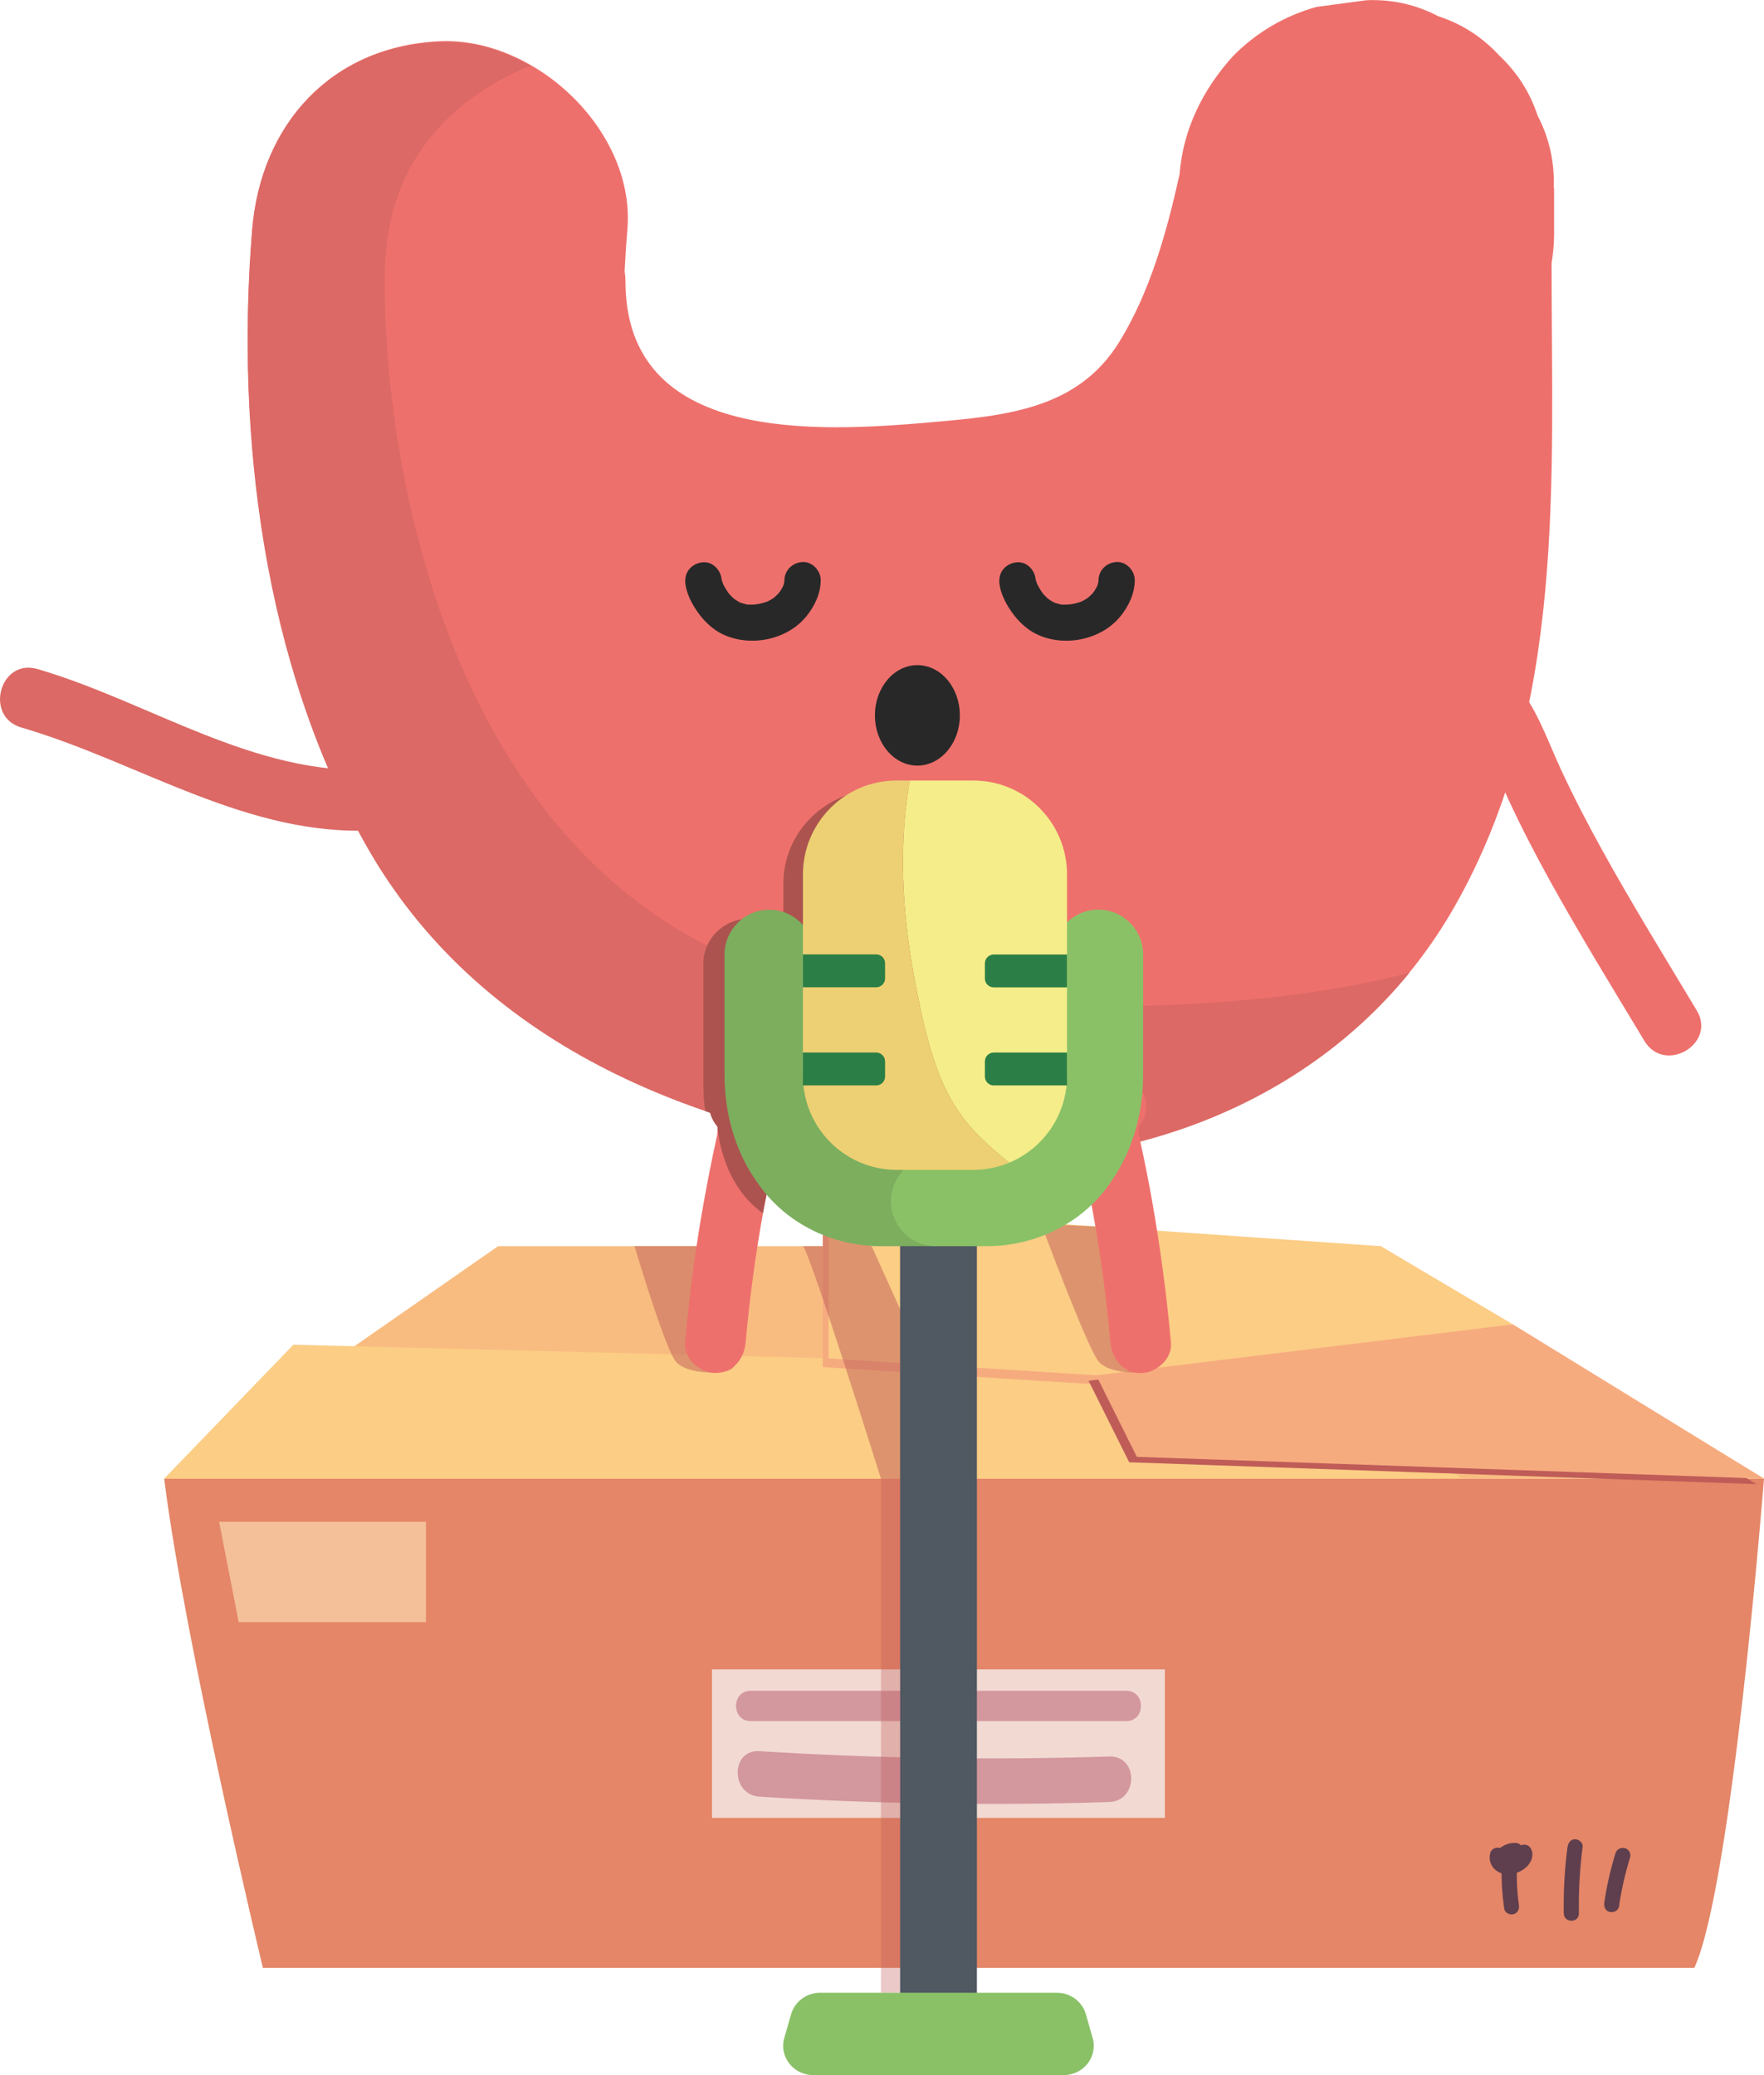 <svg width="323" height="380" viewBox="0 0 323 380" fill="none" xmlns="http://www.w3.org/2000/svg">
<g opacity="0.5">
<path d="M124.873 190.789C124.873 190.789 124.983 190.833 125.028 190.855C125.028 190.855 124.695 190.7 124.562 190.611C124.673 190.678 124.74 190.722 124.806 190.766C124.762 190.722 124.806 190.766 124.873 190.789Z" fill="#BF5C58"/>
</g>
<g opacity="0.5">
<path d="M124.915 190.677C124.915 190.677 124.827 190.611 124.849 190.655H124.915V190.677Z" fill="#BF5C58"/>
</g>
<g opacity="0.5">
<path d="M124.895 190.922L124.851 190.878H124.807C125.028 191.011 125.05 191.033 124.895 190.922Z" fill="#BF5C58"/>
</g>
<g opacity="0.5">
<path d="M186.387 224.45C183.75 226.049 184.349 228.116 186.099 230.338C187.649 232.315 189.576 234.27 191.216 236.248C194.605 240.358 197.573 244.491 200.165 248.646C201.118 250.156 203.776 251.467 206.966 251.467C209.757 251.467 212.26 250.179 211.374 248.668C209.092 244.802 206.479 240.914 203.554 237.07C202.137 235.226 200.653 233.382 199.08 231.537C198.659 231.049 198.216 230.538 197.795 230.049C197.728 229.982 197.064 229.182 197.33 229.538C197.108 229.227 196.909 228.893 196.842 228.582C196.842 228.827 196.842 228.76 196.887 228.449C196.887 228.538 196.842 228.627 196.776 228.693C200.985 226.205 190.706 221.984 186.475 224.494L186.387 224.45Z" fill="#BF5C58"/>
</g>
<path d="M30.061 270.775H323C323 270.775 317.152 345.429 310.241 360.359H48.137C48.137 360.359 33.782 300.636 30.061 270.775Z" fill="#E48667"/>
<path d="M252.822 228.205H91.2L30.061 270.775H323L252.822 228.205Z" fill="#F9BC80"/>
<path d="M213.303 305.702H130.365V332.897H213.303V305.702Z" fill="#F2D9D2"/>
<path d="M30.061 270.775L53.719 246.246L242.189 251.045L267.709 270.775H30.061Z" fill="#FCCD85"/>
<path d="M137.454 315.167H206.237C209.803 315.167 209.803 309.613 206.237 309.613H201.252C197.686 309.613 197.686 315.167 201.252 315.167H206.237C209.803 315.167 209.803 309.613 206.237 309.613H137.454C133.888 309.613 133.888 315.167 137.454 315.167Z" fill="#D3979E"/>
<path d="M275.951 244.113L251.761 229.804L150.658 222.783V250.356L199.659 253.445L275.951 244.113Z" fill="#F6AB7F"/>
<path d="M139.072 329.009C160.404 330.343 181.759 330.676 203.114 329.987C208.452 329.809 208.475 321.477 203.114 321.655C181.759 322.344 160.382 322.011 139.072 320.678C133.733 320.344 133.755 328.676 139.072 329.009Z" fill="#D3979E"/>
<path d="M272.872 339.43C272.562 340.452 272.938 341.629 273.736 342.34C274.644 343.162 275.818 343.362 277.014 343.14C277.945 342.962 278.897 342.473 279.584 341.807C280.359 341.051 280.847 339.874 280.448 338.807C280.249 338.274 279.872 337.896 279.296 337.808C278.72 337.719 278.233 338.008 277.923 338.474C277.901 338.519 277.701 338.785 277.856 338.585C278.011 338.385 277.834 338.607 277.79 338.652C277.679 338.785 277.568 338.896 277.435 339.007C277.325 339.118 277.214 339.207 277.081 339.318C277.391 339.052 277.192 339.23 277.103 339.274C277.037 339.318 276.948 339.385 276.882 339.43C276.749 339.518 276.594 339.607 276.438 339.674C276.372 339.718 276.306 339.741 276.239 339.763L276.438 339.674C276.438 339.674 276.35 339.718 276.306 339.718C275.973 339.829 275.641 339.918 275.309 339.963L275.685 339.918C275.53 339.918 275.397 339.941 275.242 339.918L275.619 339.963C275.619 339.963 275.486 339.918 275.419 339.918C275.287 339.918 275.663 340.052 275.552 339.985C275.53 339.985 275.419 339.941 275.397 339.896C275.397 339.941 275.663 340.141 275.486 339.963C275.442 339.918 275.331 339.785 275.486 339.963C275.663 340.185 275.486 339.963 275.486 339.918C275.486 339.918 275.597 340.252 275.552 340.052C275.552 339.985 275.508 339.918 275.508 339.852L275.552 340.229C275.552 340.229 275.552 340.052 275.552 339.963L274.179 341.34C275.752 341.518 277.347 340.896 278.476 339.829C278.875 339.452 278.964 338.807 278.764 338.319C278.543 337.808 278.056 337.497 277.502 337.474C276.372 337.43 275.331 337.852 274.467 338.563C274.201 338.785 274.068 339.23 274.068 339.541C274.068 339.874 274.223 340.296 274.467 340.518C274.711 340.74 275.087 340.94 275.442 340.918C275.818 340.918 276.128 340.763 276.416 340.518C276.372 340.563 276.173 340.696 276.328 340.585C276.394 340.54 276.438 340.518 276.505 340.474C276.616 340.407 276.726 340.363 276.837 340.296C276.793 340.318 276.549 340.407 276.726 340.34C276.771 340.34 276.837 340.296 276.882 340.296C277.014 340.252 277.147 340.229 277.28 340.207L276.904 340.252C277.103 340.229 277.28 340.207 277.48 340.229L276.505 337.852C276.505 337.852 276.328 337.985 276.261 338.052C276.438 337.919 276.461 337.896 276.35 337.985C276.306 338.008 276.261 338.052 276.217 338.074C276.062 338.185 275.885 338.274 275.707 338.363C275.397 338.496 275.973 338.274 275.707 338.363C275.597 338.385 275.508 338.43 275.419 338.452C275.22 338.519 275.021 338.541 274.799 338.585L275.176 338.541C274.844 338.585 274.489 338.585 274.157 338.541C273.847 338.496 273.381 338.719 273.182 338.941C272.916 339.23 272.806 339.541 272.783 339.918C272.717 340.874 273.271 341.807 274.068 342.296C274.866 342.785 275.907 342.696 276.771 342.429C278.233 341.985 279.473 341.051 280.337 339.785L277.812 339.452C277.812 339.452 277.878 339.629 277.878 339.718L277.834 339.341C277.834 339.452 277.834 339.563 277.834 339.674L277.878 339.296C277.878 339.296 277.878 339.407 277.834 339.474C277.768 339.741 277.856 339.363 277.878 339.363C277.878 339.363 277.701 339.652 277.701 339.674C277.856 339.385 277.834 339.518 277.723 339.63C277.679 339.674 277.657 339.696 277.613 339.741C277.546 339.785 277.502 339.852 277.435 339.896C277.258 340.052 277.635 339.763 277.502 339.852C277.391 339.918 277.28 339.985 277.17 340.052C277.125 340.074 277.059 340.118 276.992 340.141C276.771 340.252 277.214 340.074 277.037 340.141C276.749 340.252 276.461 340.34 276.151 340.385L276.527 340.34C276.261 340.385 276.018 340.385 275.752 340.34L276.128 340.385C276.018 340.385 275.907 340.34 275.796 340.318C275.685 340.274 275.685 340.274 275.796 340.318C275.907 340.363 275.929 340.385 275.84 340.318C275.774 340.274 275.707 340.229 275.619 340.185C275.53 340.118 275.575 340.163 275.752 340.296C275.707 340.274 275.685 340.229 275.641 340.207C275.597 340.163 275.552 340.096 275.508 340.052C275.641 340.252 275.685 340.274 275.597 340.163C275.575 340.118 275.552 340.074 275.53 340.052C275.397 339.852 275.619 340.363 275.552 340.141C275.552 340.052 275.508 339.963 275.486 339.874L275.53 340.252C275.53 340.141 275.53 340.029 275.53 339.918L275.486 340.296C275.486 340.296 275.508 340.163 275.53 340.096C275.73 339.407 275.287 338.541 274.556 338.385C273.825 338.23 273.071 338.607 272.85 339.363L272.872 339.43Z" fill="#5F3E4D"/>
<path d="M275.019 340.785C274.842 343.718 275.019 346.651 275.44 349.561C275.551 350.272 276.482 350.739 277.146 350.539C277.921 350.294 278.232 349.606 278.121 348.828C277.744 346.317 277.656 343.451 277.811 340.807C277.855 340.074 277.146 339.385 276.437 339.43C275.64 339.474 275.108 340.03 275.064 340.807L275.019 340.785Z" fill="#5F3E4D"/>
<path d="M287.024 338.185C286.493 342.229 286.271 346.295 286.338 350.383C286.36 352.161 289.129 352.183 289.107 350.383C289.04 346.317 289.262 342.229 289.793 338.185C289.882 337.43 289.085 336.808 288.42 336.808C287.6 336.808 287.135 337.452 287.047 338.185H287.024Z" fill="#5F3E4D"/>
<path d="M295.797 339.407C294.889 342.34 294.202 345.362 293.759 348.406C293.648 349.117 293.936 349.939 294.734 350.117C295.398 350.272 296.329 349.917 296.44 349.139C296.883 346.095 297.569 343.096 298.478 340.141C298.699 339.452 298.234 338.585 297.503 338.43C296.75 338.252 296.019 338.652 295.797 339.407Z" fill="#5F3E4D"/>
<path d="M40.117 278.663H77.997V297.059H43.706L40.117 278.663Z" fill="#F3C099"/>
<path d="M321.604 271.775L206.767 267.776L199.324 252.845L275.616 243.513L321.604 271.775Z" fill="#BF5C58"/>
<path d="M323 270.775L208.164 266.776L200.721 251.845L277.013 242.513L323 270.775Z" fill="#F6AB7F"/>
<path d="M277.013 242.513L252.823 228.205L151.721 221.184V248.757L200.721 251.845L277.013 242.513Z" fill="#FCCD85"/>
<path opacity="0.5" d="M116.191 228.204C116.191 228.204 121.884 247.49 123.878 249.49C125.872 251.489 130.745 251.534 132.695 251.156C134.644 250.778 138.521 249.49 128.264 228.182H116.191V228.204Z" fill="#BF5C58"/>
<path d="M131.473 206.386C131.363 206.231 131.296 206.075 131.274 205.897C131.429 206.519 131.451 206.653 131.385 206.319C131.318 205.986 131.318 206.142 131.385 206.808C131.385 207.23 131.341 207.653 131.296 208.075C131.385 207.43 131.053 209.119 131.053 209.074C130.875 209.919 130.698 210.741 130.521 211.563C129.746 215.318 129.037 219.073 128.394 222.85C127.109 230.471 126.135 238.158 125.448 245.868C125.182 248.868 128.195 251.423 130.986 251.423C134.198 251.423 136.258 248.868 136.524 245.868C137.255 237.736 138.341 229.649 139.803 221.606C140.511 217.784 141.464 213.985 142.084 210.141C142.771 205.853 142.417 201.787 139.315 198.499C134.42 193.277 126.6 201.143 131.473 206.364V206.386Z" fill="#EE706C"/>
<path d="M284.5 34.461C284.677 29.728 283.703 25.307 281.554 21.196C280.158 16.93 277.81 13.242 274.465 10.109C271.364 6.754 267.664 4.377 263.411 2.999C259.313 0.844 254.905 -0.156 250.186 0.044C247.152 0.444 244.095 0.866 241.06 1.266C235.234 2.91 230.183 5.866 225.908 10.131C220.303 16.241 216.626 23.64 215.984 31.928C213.635 42.548 210.556 53.546 204.907 62.678C197.265 75.031 183.952 76.142 170.572 77.32C149.616 79.164 114.549 81.208 114.527 51.546C114.527 50.858 114.46 50.236 114.372 49.613C114.505 47.081 114.66 44.525 114.881 41.992C116.365 23.996 98.046 6.776 80.545 7.554C60.675 8.443 47.782 22.707 46.21 41.992C43.13 79.519 48.314 121.556 67.121 154.773C87.59 190.922 126.888 206.853 166.385 211.674C205.55 216.429 246.199 201.476 266.38 165.949C286.826 129.933 284.101 88.118 284.101 48.214C284.367 46.525 284.567 44.792 284.567 43.015V34.483L284.5 34.461Z" fill="#EE706C"/>
<path d="M68.628 140.931C46.631 142.153 27.293 128.466 6.846 122.512C-0.021 120.512 -2.945 131.221 3.9 133.221C25.476 139.509 45.346 153.329 68.628 152.04C75.717 151.64 75.761 140.531 68.628 140.931Z" fill="#DC6965"/>
<path d="M269.327 132.488C272.339 136.798 274.067 141.797 276.26 146.53C278.609 151.596 281.2 156.573 283.903 161.461C289.374 171.348 295.289 180.968 301.115 190.633C304.792 196.743 314.362 191.167 310.685 185.034C304.881 175.369 298.944 165.749 293.473 155.862C290.77 150.974 288.178 145.997 285.83 140.931C283.637 136.198 281.909 131.177 278.897 126.889C277.169 124.445 274.045 123.289 271.32 124.889C268.906 126.311 267.599 130.022 269.327 132.488Z" fill="#EE706C"/>
<path d="M182.955 106.248C182.999 108.003 183.775 109.758 184.683 111.225C185.923 113.247 187.696 115.135 189.867 116.157C194.851 118.535 201.607 117.224 205.152 112.869C206.68 110.98 207.765 108.714 207.788 106.248C207.788 104.515 206.259 102.826 204.465 102.915C202.67 103.004 201.164 104.382 201.142 106.248C201.142 106.337 201.098 106.492 201.142 106.603C201.253 106.981 201.297 105.804 201.208 106.204C201.12 106.515 201.076 106.826 200.965 107.137C200.92 107.27 200.832 107.426 200.81 107.559C200.854 107.27 201.142 106.848 200.898 107.337C200.721 107.648 200.566 107.959 200.367 108.27C200.322 108.337 200.256 108.403 200.212 108.492C199.946 108.936 200.367 108.248 200.411 108.248C200.322 108.248 200.123 108.581 200.057 108.67C199.769 108.981 199.458 109.225 199.17 109.514C198.927 109.736 199.436 109.292 199.458 109.292C199.414 109.292 199.259 109.425 199.215 109.47C199.038 109.581 198.86 109.692 198.683 109.803C198.462 109.936 198.24 110.047 198.019 110.158C197.93 110.203 197.575 110.358 198.019 110.158C198.484 109.958 197.974 110.158 197.886 110.203C197.42 110.358 196.977 110.492 196.512 110.581C196.379 110.603 195.626 110.714 196.069 110.669C196.512 110.625 196.069 110.669 195.981 110.669C195.803 110.669 195.604 110.692 195.427 110.714C195.117 110.714 194.806 110.714 194.496 110.714C194.452 110.714 194.164 110.714 194.142 110.692C194.142 110.669 194.829 110.825 194.452 110.736C193.987 110.625 193.522 110.514 193.056 110.358C192.481 110.181 193.588 110.647 193.056 110.358C192.879 110.247 192.68 110.158 192.503 110.047C192.303 109.914 192.104 109.758 191.905 109.647C191.617 109.492 192.17 109.825 192.17 109.87C192.17 109.803 191.927 109.67 191.86 109.603C191.572 109.336 191.284 109.07 191.041 108.781C190.93 108.648 190.819 108.47 190.686 108.336C190.686 108.336 191.107 108.936 190.93 108.648C190.863 108.536 190.797 108.448 190.73 108.359C190.487 108.003 190.265 107.626 190.066 107.248C189.977 107.092 189.911 106.915 189.822 106.759C189.512 106.159 190.044 107.403 189.911 106.959C189.822 106.67 189.711 106.404 189.623 106.092C189.601 105.981 189.579 105.87 189.556 105.759C189.424 105.404 189.645 106.803 189.645 106.292C189.601 104.559 188.139 102.871 186.322 102.96C184.506 103.049 182.955 104.426 182.999 106.292L182.955 106.248Z" fill="#282828"/>
<path d="M164.944 182.834C82.649 176.391 69.69 83.652 70.488 49.258C71.019 26.417 86.659 16.286 97.115 12.042C91.953 9.087 86.194 7.398 80.501 7.665C60.63 8.554 47.737 22.818 46.165 42.103C43.086 79.63 48.269 121.667 67.076 154.884C87.545 191.033 126.843 206.964 166.34 211.785C200.742 215.962 236.274 204.92 258.094 178.102C242.278 182.323 213.192 186.634 164.922 182.857L164.944 182.834Z" fill="#DC6965"/>
<path d="M125.449 106.248C125.494 108.003 126.269 109.759 127.177 111.225C128.418 113.247 130.19 115.135 132.361 116.157C137.345 118.535 144.101 117.224 147.646 112.869C149.174 110.981 150.26 108.714 150.282 106.248C150.282 104.515 148.753 102.826 146.959 102.915C145.165 103.004 143.658 104.382 143.636 106.248C143.636 106.337 143.592 106.493 143.636 106.604C143.747 106.981 143.791 105.804 143.703 106.204C143.614 106.515 143.57 106.826 143.459 107.137C143.415 107.27 143.326 107.426 143.304 107.559C143.348 107.27 143.636 106.848 143.392 107.337C143.215 107.648 143.06 107.959 142.861 108.27C142.816 108.337 142.75 108.403 142.706 108.492C142.44 108.937 142.861 108.248 142.905 108.248C142.816 108.248 142.617 108.581 142.551 108.67C142.263 108.981 141.953 109.225 141.665 109.514C141.421 109.736 141.93 109.292 141.953 109.292C141.908 109.292 141.753 109.425 141.709 109.47C141.532 109.581 141.354 109.692 141.177 109.803C140.956 109.936 140.734 110.047 140.513 110.159C140.424 110.203 140.07 110.358 140.513 110.159C140.978 109.959 140.468 110.159 140.38 110.203C139.915 110.358 139.472 110.492 139.006 110.581C138.873 110.603 138.12 110.714 138.563 110.67C139.006 110.625 138.563 110.67 138.475 110.67C138.297 110.67 138.098 110.692 137.921 110.714C137.611 110.714 137.301 110.714 136.99 110.714C136.946 110.714 136.658 110.714 136.636 110.692C136.636 110.67 137.323 110.825 136.946 110.736C136.481 110.625 136.016 110.514 135.551 110.358C134.975 110.181 136.082 110.647 135.551 110.358C135.373 110.247 135.174 110.159 134.997 110.047C134.797 109.914 134.598 109.759 134.399 109.648C134.111 109.492 134.665 109.825 134.665 109.87C134.665 109.803 134.421 109.67 134.354 109.603C134.066 109.336 133.778 109.07 133.535 108.781C133.424 108.648 133.313 108.47 133.18 108.337C133.18 108.337 133.601 108.937 133.424 108.648C133.358 108.537 133.291 108.448 133.225 108.359C132.981 108.003 132.759 107.626 132.56 107.248C132.471 107.092 132.405 106.915 132.316 106.759C132.006 106.159 132.538 107.403 132.405 106.959C132.316 106.67 132.206 106.404 132.117 106.093C132.095 105.981 132.073 105.87 132.051 105.759C131.918 105.404 132.139 106.804 132.139 106.293C132.095 104.56 130.633 102.871 128.816 102.96C127 103.049 125.449 104.426 125.494 106.293L125.449 106.248Z" fill="#282828"/>
<path d="M167.98 140.198C172.275 140.198 175.756 136.079 175.756 130.999C175.756 125.919 172.275 121.801 167.98 121.801C163.686 121.801 160.205 125.919 160.205 130.999C160.205 136.079 163.686 140.198 167.98 140.198Z" fill="#282828"/>
<path opacity="0.5" d="M190.643 224.138C190.643 224.138 199.304 247.49 201.298 249.49C203.291 251.489 208.165 251.534 210.114 251.156C212.064 250.778 212.972 245.979 202.715 224.694L190.643 224.138Z" fill="#BF5C58"/>
<path d="M200.542 198.521C197.441 201.831 197.087 205.897 197.773 210.163C198.372 214.007 199.346 217.784 200.055 221.628C201.517 229.671 202.603 237.736 203.334 245.89C203.599 248.867 205.682 251.445 208.872 251.445C211.663 251.445 214.676 248.89 214.41 245.89C213.723 238.18 212.726 230.515 211.464 222.872C210.865 219.228 210.179 215.607 209.426 211.985C209.226 211.007 209.005 210.052 208.805 209.074C208.783 208.941 208.473 207.364 208.562 208.075C208.473 207.475 208.429 206.808 208.473 206.186C208.384 206.653 208.407 206.564 208.562 205.897C208.517 206.075 208.451 206.23 208.362 206.386C213.236 201.187 205.438 193.322 200.52 198.521H200.542Z" fill="#EE706C"/>
<path d="M198.794 168.215C196.512 168.215 194.43 169.126 192.923 170.57V161.816C192.923 152.307 185.059 144.597 175.357 144.597H161.002C151.3 144.597 143.436 152.307 143.436 161.816V171.015C141.907 169.304 139.67 168.215 137.189 168.215C132.559 168.215 128.793 171.903 128.793 176.436V198.454C128.793 200.143 128.904 201.831 129.125 203.453C129.413 203.564 129.746 203.675 130.033 203.787C130.033 203.831 130.344 205.12 131.385 206.342C131.385 206.342 131.894 216.651 139.692 222.161C139.692 222.161 140.246 219.184 140.356 218.762C140.467 218.34 133.578 205.053 133.578 205.053L133.312 204.964C152.961 211.719 179.3 217.184 204.863 211.119C206.37 207.208 207.167 202.92 207.167 198.454V176.436C207.167 171.881 203.401 168.215 198.772 168.215H198.794Z" fill="#AC534F"/>
<path opacity="0.5" d="M159.607 228.205L150.657 226.138V228.205H147.002C147.954 228.205 161.312 270.797 161.312 270.797H178.857L159.607 228.205Z" fill="#BF5C58"/>
<path d="M177.061 224.138H166.627C165.624 224.138 164.811 224.954 164.811 225.96V368.157C164.811 369.164 165.624 369.979 166.627 369.979H177.061C178.064 369.979 178.877 369.164 178.877 368.157V225.96C178.877 224.954 178.064 224.138 177.061 224.138Z" fill="#505862"/>
<path d="M170.657 228.204H161.309C152.647 228.204 144.473 224.249 139.467 217.65C138.913 216.917 138.403 216.184 137.916 215.451C134.482 210.163 132.666 203.697 132.666 196.832V174.813C132.666 170.259 136.343 166.593 140.862 166.593C145.381 166.593 149.059 170.281 149.059 174.813V196.832C149.059 200.52 149.967 203.875 151.673 206.519C151.938 206.919 152.204 207.319 152.492 207.697C154.419 210.252 157.698 211.763 161.264 211.763H170.613C175.154 211.763 178.809 215.451 178.809 219.983C178.809 224.516 175.132 228.204 170.613 228.204H170.657Z" fill="#7CAE5E"/>
<path d="M180.693 228.204H171.345C166.804 228.204 163.148 224.516 163.148 219.984C163.148 215.451 166.826 211.763 171.345 211.763H180.693C184.259 211.763 187.538 210.252 189.465 207.697C189.753 207.319 190.041 206.919 190.285 206.541C192.013 203.875 192.921 200.52 192.921 196.81V174.791C192.921 170.237 196.598 166.571 201.117 166.571C205.636 166.571 209.313 170.259 209.313 174.791V196.81C209.313 203.698 207.497 210.141 204.063 215.473C203.598 216.184 203.089 216.917 202.535 217.651C197.529 224.249 189.354 228.204 180.693 228.204Z" fill="#8AC167"/>
<path d="M178.215 142.93H166.607C165.654 147.885 164.059 160.261 167.139 177.569C170.949 198.876 174.427 204.786 184.838 212.896C191.041 210.296 195.383 204.164 195.383 197.01V160.15C195.383 150.64 187.696 142.93 178.215 142.93Z" fill="#F4ED89"/>
<path d="M167.138 177.569C164.058 160.261 165.653 147.885 166.606 142.93H164.191C154.71 142.93 147.023 150.64 147.023 160.15V197.01C147.023 206.519 154.71 214.229 164.191 214.229H178.214C180.562 214.229 182.799 213.74 184.837 212.896C174.426 204.786 170.948 198.876 167.138 177.569Z" fill="#EDD073"/>
<path d="M181.957 174.791H195.381V180.812H181.957C181.071 180.812 180.34 180.079 180.34 179.19V176.413C180.34 175.524 181.071 174.791 181.957 174.791Z" fill="#2B7E45"/>
<path d="M181.957 192.744H195.381V198.765H181.957C181.071 198.765 180.34 198.032 180.34 197.143V194.366C180.34 193.477 181.071 192.744 181.957 192.744Z" fill="#2B7E45"/>
<path d="M160.447 180.79H147.023V174.769H160.447C161.333 174.769 162.064 175.502 162.064 176.391V179.168C162.064 180.057 161.333 180.79 160.447 180.79Z" fill="#2B7E45"/>
<path d="M160.447 198.765H147.023V192.744H160.447C161.333 192.744 162.064 193.477 162.064 194.366V197.143C162.064 198.032 161.333 198.765 160.447 198.765Z" fill="#2B7E45"/>
<path d="M194.736 380H148.925C145.27 380 142.634 376.623 143.609 373.201L144.849 368.869C145.514 366.536 147.685 364.914 150.166 364.914H193.517C195.998 364.914 198.191 366.536 198.834 368.869L200.074 373.201C201.049 376.623 198.391 380 194.758 380H194.736Z" fill="#8AC167"/>
<path opacity="0.33" d="M164.813 270.775H161.312V364.892H164.813V270.775Z" fill="#BF5C58"/>
</svg>
